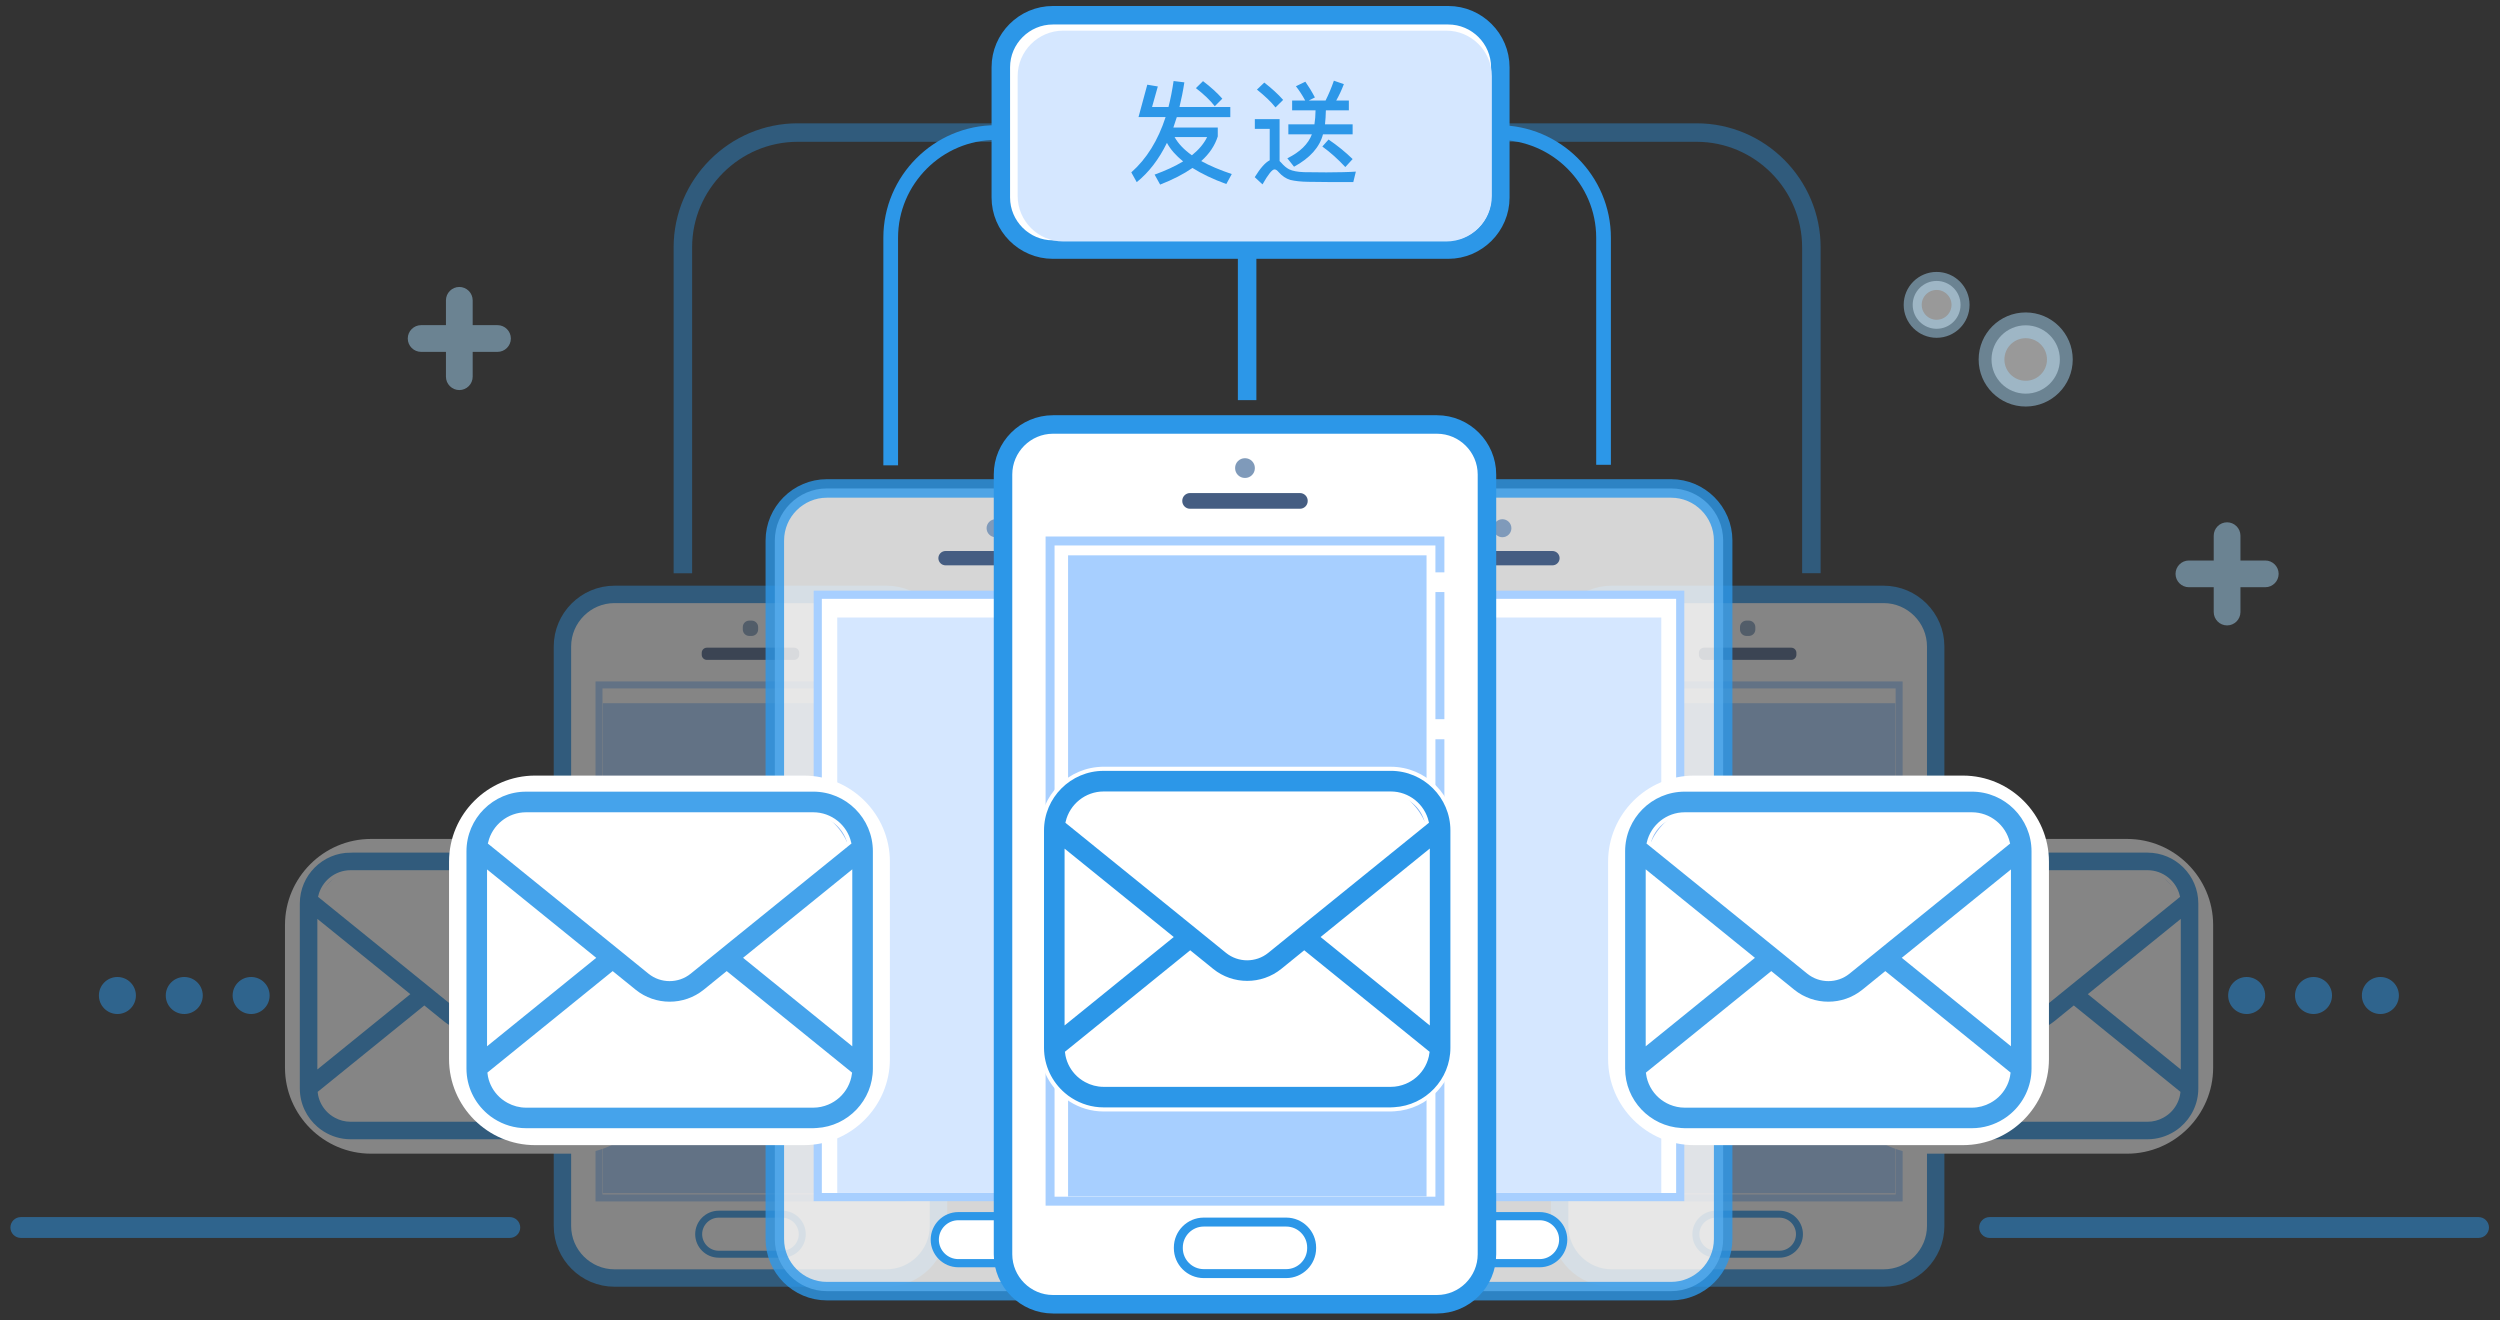 <?xml version="1.0" encoding="utf-8"?>
<!-- Generator: Adobe Illustrator 21.0.0, SVG Export Plug-In . SVG Version: 6.00 Build 0)  -->
<svg version="1.0" id="图层_1" xmlns="http://www.w3.org/2000/svg" xmlns:xlink="http://www.w3.org/1999/xlink" x="0px" y="0px"
	 viewBox="0 0 500 264" enable-background="new 0 0 500 264" xml:space="preserve">
<rect x="0" y="0" width="500" height="264" fill="#333333" stroke="none"/>
<g>
	<g>
		<path fill="#D5E7FF" stroke="#4373F9" stroke-width="3.783" stroke-miterlimit="10" d="M449.637,76.375"/>
		<path fill="#1077F8" d="M227.736,170.755h-44.082c-1.018,0-1.85-0.833-1.85-1.85l0,0c0-1.018,0.833-1.85,1.85-1.85h44.082
			c1.018,0,1.85,0.833,1.85,1.85l0,0C229.586,169.922,228.753,170.755,227.736,170.755z"/>
		<g opacity="0.4">
			<g>
				<path fill="#FFFFFF" stroke="#2C97E8" stroke-width="3.482" stroke-miterlimit="10" d="M376.727,255.606h-54.388
					c-5.726,0-10.41-4.685-10.41-10.41V129.29c0-5.726,4.685-10.41,10.41-10.41h54.388c5.726,0,10.41,4.685,10.41,10.41v115.906
					C387.138,250.922,382.453,255.606,376.727,255.606z"/>
				<polyline fill="#FFFFFF" stroke="#A7CFFF" stroke-width="1.393" stroke-miterlimit="10" points="319.241,141.86 
					319.241,136.986 379.826,136.986 379.826,239.586 319.241,239.586 319.241,167.8 				"/>
				<polyline fill="#FFFFFF" stroke="#A7CFFF" stroke-width="1.393" stroke-miterlimit="10" points="319.241,164.681 
					319.241,156.832 319.241,144.921 				"/>
				<path fill="#455D82" d="M358.253,131.978h-17.44c-0.565,0-1.028-0.463-1.028-1.028v-0.385c0-0.565,0.463-1.028,1.028-1.028
					h17.44c0.565,0,1.028,0.463,1.028,1.028v0.385C359.281,131.516,358.818,131.978,358.253,131.978z"/>
				<path fill="#7F9ABA" d="M349.291,127.19h0.484c0.711,0,1.292-0.581,1.292-1.292v-0.484c0-0.711-0.582-1.292-1.292-1.292h-0.484
					c-0.711,0-1.292,0.581-1.292,1.292v0.484C347.999,126.609,348.58,127.19,349.291,127.19z"/>
				<path fill="#FFFFFF" stroke="#2C97E8" stroke-width="1.393" stroke-miterlimit="10" d="M355.888,250.844h-12.709
					c-2.202,0-4.004-1.802-4.004-4.004v0c0-2.202,1.802-4.004,4.004-4.004h12.709c2.202,0,4.004,1.802,4.004,4.004v0
					C359.892,249.042,358.09,250.844,355.888,250.844z"/>
				<rect x="323.354" y="140.642" fill="#A7CFFF" width="55.711" height="98.016"/>
			</g>
			<path fill="#FFFFFF" d="M425.418,230.736h-40.667c-9.467,0-17.212-7.745-17.212-17.212v-28.524
				c0-9.466,7.745-17.212,17.212-17.212h40.667c9.467,0,17.212,7.745,17.212,17.212v28.524
				C442.63,222.991,434.885,230.736,425.418,230.736z"/>
			<g>
				<path fill="#FFFFFF" stroke="#7FB1F2" stroke-width="1.659" stroke-miterlimit="10" d="M424.54,227.077h-37.648
					c-7.637,0-13.886-6.249-13.886-13.886v-27.44c0-7.637,6.249-13.886,13.886-13.886h37.648c7.637,0,13.886,6.249,13.886,13.886
					v27.44C438.426,220.828,432.177,227.077,424.54,227.077z"/>
				<path fill="#2C97E8" stroke="#FFFFFF" stroke-width="0.696" stroke-miterlimit="10" d="M429.497,170.178h-48.901
					c-5.797,0-10.505,4.716-10.505,10.506v37.011c0,5.587,4.381,10.155,9.891,10.474c0.202,0.016,0.412,0.031,0.623,0.031h48.901
					c2.062,0,3.977-0.607,5.603-1.634c0.436-0.272,0.848-0.576,1.23-0.91c2.249-1.93,3.673-4.786,3.673-7.969v-36.995
					C440.011,174.894,435.295,170.178,429.497,170.178L429.497,170.178z M418.113,198.831l17.696-14.326v28.661L418.113,198.831z
					 M380.596,174.388h48.901c2.973,0,5.471,2.078,6.132,4.848l-20.855,16.887l-3.338,2.708l-3.004,2.436
					c-1.953,1.58-4.786,1.58-6.739,0l-3.004-2.436l-3.338-2.708l-20.879-16.894C375.133,176.45,377.631,174.388,380.596,174.388z
					 M374.293,184.489l17.704,14.342l-17.704,14.342V184.489z M434.167,221.927c-0.475,0.529-1.043,0.965-1.673,1.307
					c-0.895,0.49-1.914,0.77-2.996,0.77h-48.901c-0.856,0-1.673-0.179-2.42-0.49c-0.654-0.272-1.253-0.654-1.782-1.121
					c-1.097-0.98-1.844-2.335-2.047-3.86l20.988-16.996l3.696,2.996c1.743,1.409,3.883,2.117,6.015,2.117
					c2.14,0,4.272-0.708,6.015-2.117l3.696-2.996l20.972,16.988C435.575,219.819,435.007,220.994,434.167,221.927L434.167,221.927z"
					/>
			</g>
		</g>
		<g opacity="0.4">
			<g>
				<path fill="#FFFFFF" stroke="#2C97E8" stroke-width="3.482" stroke-miterlimit="10" d="M122.899,255.606h54.388
					c5.726,0,10.41-4.685,10.41-10.41V129.29c0-5.726-4.685-10.41-10.41-10.41h-54.388c-5.726,0-10.41,4.685-10.41,10.41v115.906
					C112.488,250.922,117.173,255.606,122.899,255.606z"/>
				<polyline fill="#FFFFFF" stroke="#A7CFFF" stroke-width="1.393" stroke-miterlimit="10" points="180.386,141.86 
					180.386,136.986 119.8,136.986 119.8,239.586 180.386,239.586 180.386,167.8 				"/>
				<polyline fill="#FFFFFF" stroke="#A7CFFF" stroke-width="1.393" stroke-miterlimit="10" points="180.386,164.681 
					180.386,156.832 180.386,144.921 				"/>
				<path fill="#455D82" d="M141.373,131.978h17.44c0.565,0,1.028-0.463,1.028-1.028v-0.385c0-0.565-0.463-1.028-1.028-1.028h-17.44
					c-0.565,0-1.028,0.463-1.028,1.028v0.385C140.345,131.516,140.808,131.978,141.373,131.978z"/>
				<path fill="#7F9ABA" d="M150.335,127.19h-0.484c-0.711,0-1.292-0.581-1.292-1.292v-0.484c0-0.711,0.581-1.292,1.292-1.292h0.484
					c0.711,0,1.292,0.581,1.292,1.292v0.484C151.627,126.609,151.046,127.19,150.335,127.19z"/>
				<path fill="#FFFFFF" stroke="#2C97E8" stroke-width="1.393" stroke-miterlimit="10" d="M143.738,250.844h12.709
					c2.202,0,4.004-1.802,4.004-4.004v0c0-2.202-1.802-4.004-4.004-4.004h-12.709c-2.202,0-4.004,1.802-4.004,4.004v0
					C139.734,249.042,141.536,250.844,143.738,250.844z"/>
				
					<rect x="120.561" y="140.642" transform="matrix(-1 -4.489488e-11 4.489488e-11 -1 296.833 379.299)" fill="#A7CFFF" width="55.711" height="98.016"/>
			</g>
			<path fill="#FFFFFF" d="M74.208,230.736h40.667c9.466,0,17.212-7.745,17.212-17.212v-28.524c0-9.466-7.745-17.212-17.212-17.212
				H74.208c-9.466,0-17.212,7.745-17.212,17.212v28.524C56.996,222.991,64.741,230.736,74.208,230.736z"/>
			<g>
				<path fill="#FFFFFF" stroke="#7FB1F2" stroke-width="1.659" stroke-miterlimit="10" d="M75.086,227.077h37.648
					c7.637,0,13.886-6.249,13.886-13.886v-27.44c0-7.637-6.249-13.886-13.886-13.886H75.086c-7.637,0-13.886,6.249-13.886,13.886
					v27.44C61.2,220.828,67.449,227.077,75.086,227.077z"/>
				<path fill="#2C97E8" stroke="#FFFFFF" stroke-width="0.696" stroke-miterlimit="10" d="M70.129,170.178
					c-5.797,0-10.513,4.716-10.513,10.513v36.995c0,3.183,1.424,6.039,3.673,7.969c0.381,0.335,0.794,0.638,1.23,0.91
					c1.626,1.027,3.541,1.634,5.603,1.634h48.901c0.21,0,0.42-0.016,0.623-0.031c5.51-0.319,9.891-4.887,9.891-10.474v-37.011
					c0-5.79-4.708-10.506-10.506-10.506H70.129L70.129,170.178z M63.818,213.165v-28.661l17.696,14.326L63.818,213.165z
					 M125.154,179.228l-20.879,16.894l-3.338,2.708l-3.004,2.436c-1.953,1.58-4.786,1.58-6.739,0l-3.004-2.436l-3.338-2.708
					l-20.855-16.887c0.661-2.77,3.159-4.848,6.132-4.848h48.901C121.995,174.388,124.493,176.45,125.154,179.228z M125.333,213.173
					l-17.704-14.342l17.704-14.342V213.173z M65.46,221.927c-0.84-0.934-1.409-2.109-1.564-3.401l20.972-16.988l3.696,2.996
					c1.743,1.409,3.875,2.117,6.015,2.117c2.132,0,4.272-0.708,6.015-2.117l3.696-2.996l20.988,16.996
					c-0.202,1.525-0.949,2.879-2.047,3.86c-0.529,0.467-1.128,0.848-1.782,1.121c-0.747,0.311-1.564,0.49-2.42,0.49H70.129
					c-1.082,0-2.101-0.28-2.996-0.77C66.502,222.892,65.934,222.457,65.46,221.927L65.46,221.927z"/>
			</g>
		</g>
		<path opacity="0.8" fill="#FFFFFF" stroke="#2C97E8" stroke-width="3.7" stroke-miterlimit="10" d="M334.221,258.228h-67.487
			c-5.726,0-10.41-4.685-10.41-10.41V108.099c0-5.726,4.685-10.41,10.41-10.41h67.487c5.726,0,10.41,4.685,10.41,10.41v139.719
			C344.632,253.544,339.947,258.228,334.221,258.228z"/>
		<polyline fill="#FFFFFF" stroke="#A7CFFF" stroke-width="1.635" stroke-miterlimit="10" points="264.909,124.671 
			264.909,118.948 336.046,118.948 336.046,239.418 264.909,239.418 264.909,155.129 		"/>
		<polyline fill="#FFFFFF" stroke="#A7CFFF" stroke-width="1.635" stroke-miterlimit="10" points="264.909,151.467 
			264.909,142.251 264.909,128.265 		"/>
		<path fill="#455D82" d="M310.49,113.068h-20.025c-0.788,0-1.433-0.645-1.433-1.433l0,0c0-0.788,0.645-1.433,1.433-1.433h20.025
			c0.788,0,1.433,0.645,1.433,1.433l0,0C311.923,112.423,311.278,113.068,310.49,113.068z"/>
		<path fill="#7F9ABA" d="M300.478,107.447L300.478,107.447c0.991,0,1.802-0.811,1.802-1.802v0c0-0.991-0.811-1.802-1.802-1.802l0,0
			c-0.991,0-1.802,0.811-1.802,1.802v0C298.676,106.636,299.487,107.447,300.478,107.447z"/>
		<path fill="#FFFFFF" stroke="#2C97E8" stroke-width="1.635" stroke-miterlimit="10" d="M307.939,252.637h-14.922
			c-2.586,0-4.702-2.116-4.702-4.702v0c0-2.586,2.116-4.702,4.702-4.702h14.922c2.586,0,4.702,2.116,4.702,4.702v0
			C312.641,250.521,310.525,252.637,307.939,252.637z"/>
		<rect x="269.74" y="123.503" fill="#D5E7FF" width="62.519" height="115.087"/>
		<path fill="#FFFFFF" d="M392.577,229.027h-53.745c-9.466,0-17.212-7.745-17.212-17.212v-39.487
			c0-9.467,7.745-17.212,17.212-17.212h53.745c9.467,0,17.212,7.745,17.212,17.212v39.487
			C409.789,221.282,402.044,229.027,392.577,229.027z"/>
		<g opacity="0.88">
			<path fill="#FFFFFF" stroke="#7FB1F2" stroke-width="1.948" stroke-miterlimit="10" d="M390.967,224.73h-49.041
				c-7.637,0-13.886-6.249-13.886-13.886v-37.056c0-7.637,6.249-13.886,13.886-13.886h49.041c7.637,0,13.886,6.249,13.886,13.886
				v37.056C404.853,218.481,398.604,224.73,390.967,224.73z"/>
			<path fill="#2C97E8" stroke="#FFFFFF" stroke-width="0.818" stroke-miterlimit="10" d="M394.369,157.921h-57.418
				c-6.807,0-12.335,5.537-12.335,12.335v43.457c0,6.561,5.144,11.924,11.613,12.299c0.238,0.018,0.484,0.037,0.731,0.037h57.418
				c2.421,0,4.669-0.713,6.579-1.919c0.512-0.32,0.996-0.676,1.444-1.069c2.641-2.266,4.313-5.619,4.313-9.357v-43.438
				C406.714,163.459,401.176,157.921,394.369,157.921L394.369,157.921z M381.001,191.565l20.778-16.822v33.652L381.001,191.565z
				 M336.951,162.865h57.418c3.49,0,6.423,2.44,7.2,5.692l-24.488,19.828l-3.92,3.18l-3.527,2.86c-2.293,1.855-5.619,1.855-7.913,0
				l-3.527-2.86l-3.92-3.18l-24.515-19.837C330.537,165.286,333.47,162.865,336.951,162.865z M329.55,174.725l20.787,16.84
				l-20.787,16.84V174.725z M399.851,218.684c-0.557,0.621-1.224,1.133-1.965,1.535c-1.051,0.576-2.248,0.905-3.518,0.905h-57.418
				c-1.005,0-1.965-0.21-2.842-0.576c-0.768-0.32-1.471-0.768-2.092-1.316c-1.288-1.151-2.166-2.741-2.403-4.532l24.643-19.956
				l4.34,3.518c2.047,1.654,4.559,2.485,7.063,2.485c2.513,0,5.016-0.831,7.063-2.485l4.34-3.518l24.625,19.947
				C401.505,216.208,400.838,217.587,399.851,218.684L399.851,218.684z"/>
		</g>
		<path opacity="0.8" fill="#FFFFFF" stroke="#2C97E8" stroke-width="3.7" stroke-miterlimit="10" d="M165.376,258.228h67.487
			c5.726,0,10.41-4.685,10.41-10.41V108.099c0-5.726-4.685-10.41-10.41-10.41h-67.487c-5.726,0-10.41,4.685-10.41,10.41v139.719
			C154.965,253.544,159.65,258.228,165.376,258.228z"/>
		<polyline fill="#FFFFFF" stroke="#A7CFFF" stroke-width="1.635" stroke-miterlimit="10" points="234.688,124.671 
			234.688,118.948 163.551,118.948 163.551,239.418 234.688,239.418 234.688,155.129 		"/>
		<polyline fill="#FFFFFF" stroke="#A7CFFF" stroke-width="1.635" stroke-miterlimit="10" points="234.688,151.467 
			234.688,142.251 234.688,128.265 		"/>
		<path fill="#455D82" d="M189.107,113.068h20.025c0.788,0,1.433-0.645,1.433-1.433l0,0c0-0.788-0.645-1.433-1.433-1.433h-20.025
			c-0.788,0-1.433,0.645-1.433,1.433l0,0C187.674,112.423,188.319,113.068,189.107,113.068z"/>
		<path fill="#7F9ABA" d="M199.119,107.447L199.119,107.447c-0.991,0-1.802-0.811-1.802-1.802v0c0-0.991,0.811-1.802,1.802-1.802
			l0,0c0.991,0,1.802,0.811,1.802,1.802v0C200.921,106.636,200.11,107.447,199.119,107.447z"/>
		<path fill="#FFFFFF" stroke="#2C97E8" stroke-width="1.635" stroke-miterlimit="10" d="M191.658,252.637h14.922
			c2.586,0,4.702-2.116,4.702-4.702v0c0-2.586-2.116-4.702-4.702-4.702h-14.922c-2.586,0-4.702,2.116-4.702,4.702v0
			C186.957,250.521,189.072,252.637,191.658,252.637z"/>
		
			<rect x="167.448" y="123.503" transform="matrix(-1 -4.698387e-11 4.698387e-11 -1 397.306 362.093)" fill="#D5E7FF" width="62.409" height="115.087"/>
		<path fill="#FFFFFF" d="M107.02,229.027h53.745c9.467,0,17.212-7.745,17.212-17.212v-39.487c0-9.467-7.745-17.212-17.212-17.212
			H107.02c-9.466,0-17.212,7.745-17.212,17.212v39.487C89.808,221.282,97.553,229.027,107.02,229.027z"/>
		<g opacity="0.88">
			<path fill="#FFFFFF" stroke="#7FB1F2" stroke-width="1.948" stroke-miterlimit="10" d="M108.631,224.73h49.041
				c7.637,0,13.886-6.249,13.886-13.886v-37.056c0-7.637-6.249-13.886-13.886-13.886h-49.041c-7.637,0-13.886,6.249-13.886,13.886
				v37.056C94.744,218.481,100.993,224.73,108.631,224.73z"/>
			<path fill="#2C97E8" stroke="#FFFFFF" stroke-width="0.818" stroke-miterlimit="10" d="M105.228,157.921
				c-6.807,0-12.344,5.537-12.344,12.344v43.438c0,3.737,1.672,7.09,4.313,9.357c0.448,0.393,0.932,0.749,1.444,1.069
				c1.91,1.206,4.157,1.919,6.579,1.919h57.418c0.247,0,0.493-0.018,0.731-0.037c6.469-0.375,11.613-5.738,11.613-12.299v-43.457
				c0-6.798-5.528-12.335-12.335-12.335H105.228L105.228,157.921z M97.818,208.395v-33.652l20.778,16.822L97.818,208.395z
				 M169.837,168.548l-24.515,19.837l-3.92,3.18l-3.527,2.86c-2.293,1.855-5.619,1.855-7.913,0l-3.527-2.86l-3.92-3.18
				l-24.488-19.828c0.777-3.253,3.71-5.692,7.2-5.692h57.418C166.128,162.865,169.061,165.286,169.837,168.548z M170.047,208.404
				l-20.787-16.84l20.787-16.84V208.404z M99.746,218.684c-0.987-1.096-1.654-2.476-1.837-3.993l24.625-19.947l4.34,3.518
				c2.047,1.654,4.55,2.485,7.063,2.485c2.504,0,5.016-0.831,7.063-2.485l4.34-3.518l24.643,19.956
				c-0.238,1.791-1.115,3.381-2.403,4.532c-0.621,0.548-1.325,0.996-2.092,1.316c-0.877,0.365-1.837,0.576-2.842,0.576h-57.418
				c-1.27,0-2.467-0.329-3.518-0.905C100.97,219.817,100.303,219.305,99.746,218.684L99.746,218.684z"/>
		</g>
		<path fill="#FFFFFF" stroke="#2C97E8" stroke-width="3.7" stroke-miterlimit="10" d="M210.604,260.85h76.787c5.5,0,10-4.5,10-10
			V94.896c0-5.5-4.5-10-10-10h-76.787c-5.5,0-10,4.5-10,10V250.85C200.604,256.35,205.104,260.85,210.604,260.85z"/>
		<polyline fill="#FFFFFF" stroke="#A7CFFF" stroke-width="1.792" stroke-miterlimit="10" points="287.981,114.47 287.981,108.197 
			210.014,108.197 210.014,240.234 287.981,240.234 287.981,147.852 		"/>
		<polyline fill="#FFFFFF" stroke="#A7CFFF" stroke-width="1.792" stroke-miterlimit="10" points="287.981,143.838 
			287.981,133.737 287.981,118.409 		"/>
		<path fill="#455D82" d="M238.002,101.752h21.991c0.852,0,1.549-0.697,1.549-1.549v-0.043c0-0.852-0.697-1.549-1.549-1.549h-21.991
			c-0.852,0-1.549,0.697-1.549,1.549v0.043C236.453,101.055,237.15,101.752,238.002,101.752z"/>
		<path fill="#7F9ABA" d="M249.024,95.591h-0.054c-1.071,0-1.948-0.876-1.948-1.948V93.59c0-1.071,0.876-1.948,1.948-1.948h0.054
			c1.071,0,1.948,0.876,1.948,1.948v0.054C250.972,94.715,250.096,95.591,249.024,95.591z"/>
		<path fill="#FFFFFF" stroke="#2C97E8" stroke-width="1.792" stroke-miterlimit="10" d="M240.75,254.722h16.496
			c2.796,0,5.083-2.287,5.083-5.083v-0.141c0-2.796-2.287-5.083-5.083-5.083H240.75c-2.796,0-5.083,2.287-5.083,5.083v0.141
			C235.667,252.435,237.954,254.722,240.75,254.722z"/>
		<rect x="213.615" y="111.066" fill="#A7CFFF" width="71.694" height="128.235"/>
		<g>
			<path fill="#FFFFFF" stroke="#7FB1F2" stroke-width="1.948" stroke-miterlimit="10" d="M224.137,220.569h49.041
				c7.637,0,13.886-6.249,13.886-13.886v-37.056c0-7.637-6.249-13.886-13.886-13.886h-49.041c-7.637,0-13.886,6.249-13.886,13.886
				v37.056C210.251,214.32,216.5,220.569,224.137,220.569z"/>
			<path fill="#2C97E8" stroke="#FFFFFF" stroke-width="0.818" stroke-miterlimit="10" d="M220.735,153.76
				c-6.807,0-12.344,5.537-12.344,12.344v43.438c0,3.737,1.672,7.09,4.313,9.357c0.448,0.393,0.932,0.749,1.444,1.069
				c1.91,1.206,4.157,1.919,6.579,1.919h57.418c0.247,0,0.493-0.018,0.731-0.037c6.469-0.375,11.613-5.738,11.613-12.299v-43.457
				c0-6.798-5.528-12.335-12.335-12.335H220.735L220.735,153.76z M213.325,204.234v-33.652l20.778,16.822L213.325,204.234z
				 M285.344,164.387l-24.515,19.837l-3.92,3.18l-3.527,2.86c-2.293,1.855-5.619,1.855-7.913,0l-3.527-2.86l-3.92-3.18
				l-24.488-19.828c0.777-3.253,3.71-5.692,7.2-5.692h57.418C281.634,158.703,284.567,161.125,285.344,164.387z M285.554,204.243
				l-20.787-16.84l20.787-16.84V204.243z M215.253,214.522c-0.987-1.096-1.654-2.476-1.837-3.993l24.625-19.947l4.34,3.518
				c2.047,1.654,4.55,2.485,7.063,2.485c2.504,0,5.016-0.831,7.063-2.485l4.34-3.518l24.643,19.956
				c-0.238,1.791-1.115,3.381-2.403,4.532c-0.621,0.548-1.325,0.996-2.092,1.316c-0.877,0.365-1.837,0.576-2.842,0.576h-57.418
				c-1.27,0-2.467-0.329-3.518-0.905C216.477,215.655,215.81,215.144,215.253,214.522L215.253,214.522z"/>
		</g>
		
			<line fill="none" stroke="#2C97E8" stroke-width="3.7" stroke-miterlimit="10" x1="249.425" y1="46.861" x2="249.425" y2="80.025"/>
		<path opacity="0.4" fill="none" stroke="#2C97E8" stroke-width="3.7" stroke-miterlimit="10" d="M136.574,114.649V49.476
			c0-12.631,10.334-22.965,22.965-22.965h179.771c12.631,0,22.965,10.334,22.965,22.965v65.158"/>
		<path fill="none" stroke="#2C97E8" stroke-width="2.941" stroke-miterlimit="10" d="M178.141,93.067V47.552
			c0-11.573,9.469-21.042,21.042-21.042h100.485c11.573,0,21.042,9.469,21.042,21.042v45.406"/>
		<g>
			<path fill="#FFFFFF" stroke="#2C97E8" stroke-width="3.7" stroke-miterlimit="10" d="M289.653,49.915h-79.08
				c-5.726,0-10.41-4.685-10.41-10.41V13.459c0-5.726,4.685-10.41,10.41-10.41h79.08c5.726,0,10.41,4.685,10.41,10.41v26.046
				C300.063,45.23,295.379,49.915,289.653,49.915z"/>
			<path fill="#D5E7FF" d="M289.258,48.296H212.64c-5.01,0-9.109-4.099-9.109-9.109V15.239c0-5.01,4.099-9.109,9.109-9.109h76.618
				c5.01,0,9.109,4.099,9.109,9.109v23.948C298.368,44.197,294.268,48.296,289.258,48.296z"/>
			<g>
				<path fill="#2C97E8" d="M229.457,16.938l2.108,0.355l-1.154,4.107h3.286c0.422-1.643,0.755-3.375,1.021-5.195l2.153,0.266
					c-0.267,1.754-0.6,3.397-0.977,4.929h10.168v2.021h-10.701c-0.222,0.733-0.466,1.421-0.688,2.087h8.881v1.776
					c-0.577,1.82-1.665,3.463-3.308,4.929c1.687,0.932,3.729,1.798,6.105,2.598l-1.088,1.998c-2.687-0.977-4.951-2.065-6.771-3.219
					c-1.754,1.221-3.908,2.331-6.461,3.33l-1.11-1.998c2.22-0.799,4.129-1.688,5.706-2.642c-1.443-1.154-2.531-2.398-3.241-3.708
					c-1.599,3.286-3.619,5.906-6.039,7.859l-1.088-1.954c3.063-2.709,5.351-6.394,6.86-11.057h-5.417L229.457,16.938z
					 M238.382,31.058c1.398-1.132,2.42-2.353,3.041-3.641h-6.505C235.651,28.727,236.805,29.948,238.382,31.058z M244.465,19.735
					l-1.51,1.51c-0.888-1.154-2.131-2.354-3.774-3.619l1.421-1.399C242.133,17.382,243.422,18.558,244.465,19.735z"/>
				<path fill="#2C97E8" d="M261.625,36.364c-1.443-0.022-2.62-0.155-3.553-0.377c-0.888-0.266-1.665-0.799-2.331-1.554
					c-0.311-0.377-0.577-0.555-0.844-0.555c-0.466,0-1.265,0.999-2.397,2.997l-1.554-1.443c1.109-1.798,2.108-2.931,2.997-3.375
					v-6.283h-2.976V23.82h4.951v8.392c0.111,0.089,0.223,0.2,0.333,0.333c0.511,0.599,1.044,1.043,1.599,1.332
					c0.666,0.311,1.643,0.511,2.953,0.555c1.266,0.022,2.753,0.044,4.484,0.044c1.088,0,2.198-0.022,3.309-0.044
					c1.109-0.022,1.976-0.067,2.575-0.111l-0.511,2.087h-5.062C264.378,36.408,263.046,36.386,261.625,36.364z M256.63,19.979
					l-1.532,1.51c-0.866-1.11-2.109-2.287-3.708-3.574l1.466-1.399C254.342,17.67,255.608,18.825,256.63,19.979z M262.89,24.864
					c0.133-0.822,0.199-1.754,0.222-2.797h-4.685v-1.954h2.62c-0.577-1.065-1.199-2.02-1.865-2.864l1.888-0.91
					c0.666,0.955,1.31,1.998,1.909,3.152l-1.243,0.622h3.374c0.622-1.243,1.177-2.553,1.665-3.974l1.998,0.688
					c-0.466,1.221-0.977,2.309-1.531,3.286h2.53v1.954h-4.596c-0.021,1.043-0.088,1.976-0.177,2.797h5.527v1.998h-5.928
					c-0.666,2.575-2.598,4.751-5.794,6.483l-1.332-1.688c2.53-1.243,4.174-2.842,4.906-4.795h-4.707v-1.998H262.89z M270.527,31.812
					l-1.465,1.599c-1.465-1.576-2.997-2.953-4.596-4.107l1.243-1.398C267.486,29.104,269.085,30.414,270.527,31.812z"/>
			</g>
		</g>
		<circle opacity="0.5" fill="#2C97E8" cx="23.481" cy="199.101" r="3.7"/>
		<circle opacity="0.5" fill="#2C97E8" cx="36.853" cy="199.101" r="3.7"/>
		<circle opacity="0.5" fill="#2C97E8" cx="50.226" cy="199.101" r="3.7"/>
		<circle opacity="0.5" fill="#2C97E8" cx="449.331" cy="199.101" r="3.7"/>
		<circle opacity="0.5" fill="#2C97E8" cx="462.703" cy="199.101" r="3.7"/>
		<circle opacity="0.5" fill="#2C97E8" cx="476.076" cy="199.101" r="3.7"/>
		<path opacity="0.5" fill="#2C97E8" d="M101.964,247.582H4.165c-1.145,0-2.081-0.937-2.081-2.081v0
			c0-1.145,0.937-2.081,2.081-2.081h97.799c1.145,0,2.081,0.937,2.081,2.081v0C104.045,246.645,103.108,247.582,101.964,247.582z"/>
		<path opacity="0.5" fill="#2C97E8" d="M495.713,247.582h-97.799c-1.145,0-2.081-0.937-2.081-2.081v0
			c0-1.145,0.937-2.081,2.081-2.081h97.799c1.145,0,2.081,0.937,2.081,2.081v0C497.794,246.645,496.858,247.582,495.713,247.582z"/>
	</g>
	<path opacity="0.5" fill="#A4D5F3" d="M453.055,112.1h-4.965v-4.965c0-1.47-1.203-2.673-2.673-2.673s-2.673,1.203-2.673,2.673
		v4.965h-4.965c-1.47,0-2.673,1.203-2.673,2.673s1.203,2.673,2.673,2.673h4.965v4.965c0,1.47,1.203,2.673,2.673,2.673
		s2.673-1.203,2.673-2.673v-4.965h4.965c1.47,0,2.673-1.203,2.673-2.673S454.526,112.1,453.055,112.1z"/>
	<path opacity="0.5" fill="#A4D5F3" d="M99.5,65.03h-4.965v-4.965c0-1.47-1.203-2.673-2.673-2.673c-1.47,0-2.673,1.203-2.673,2.673
		v4.965h-4.965c-1.47,0-2.673,1.203-2.673,2.673s1.203,2.673,2.673,2.673h4.965v4.965c0,1.47,1.203,2.673,2.673,2.673
		c1.47,0,2.673-1.203,2.673-2.673v-4.965H99.5c1.47,0,2.673-1.203,2.673-2.673S100.97,65.03,99.5,65.03z"/>
	
		<circle opacity="0.5" fill="#FFFFFF" stroke="#A4D5F3" stroke-width="5.15" stroke-miterlimit="10" cx="405.138" cy="71.897" r="6.834"/>
	
		<circle opacity="0.5" fill="#FFFFFF" stroke="#A4D5F3" stroke-width="3.605" stroke-miterlimit="10" cx="387.324" cy="60.972" r="4.784"/>
</g>
</svg>
